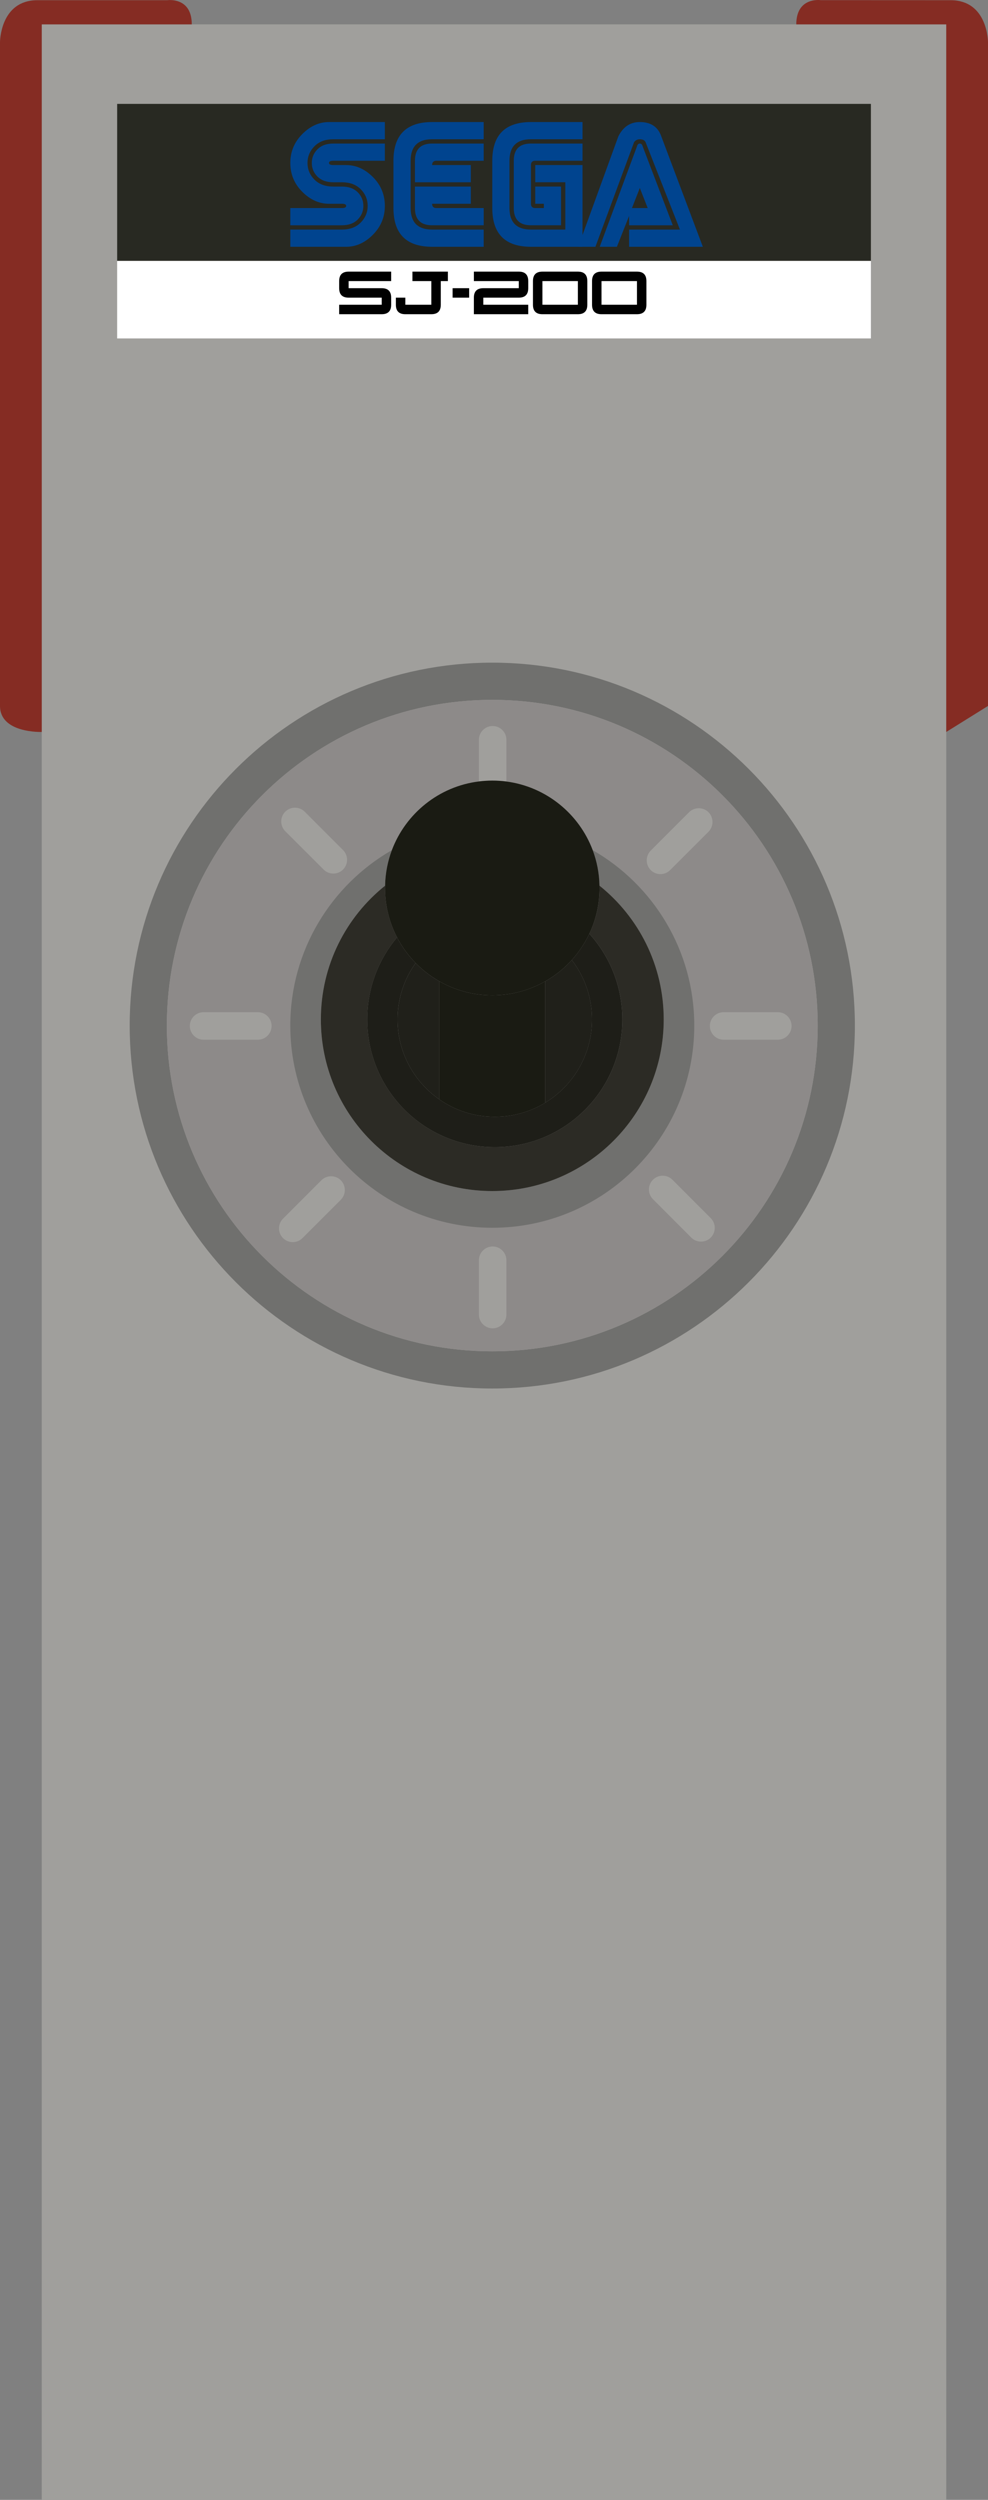 <svg enable-background="new 0 0 141.457 357.583" viewBox="0 0 141.457 357.583" xmlns="http://www.w3.org/2000/svg"><rect x="0" y="0" width="141.457" height="357.583" fill="#808080" stroke="none"/><path d="m5.976 3.486h129.504v354.097h-129.504z" fill="#a09f9c"/><path d="m27.458 3.486h-21.482v101.214s-5.976.219-5.976-3.719 0-94.94 0-94.94 0-6.011 5.355-6.011h18.603s3.5-.517 3.5 3.456z" fill="#852c23"/><path d="m141.457 6.041v94.94s-5.976 3.719-5.976 3.719v-101.214h-21.473c0-3.973 3.5-3.465 3.5-3.465s13.23.009 18.594.009c5.355 0 5.355 6.011 5.355 6.011z" fill="#852c23"/><path d="m16.774 14.861h107.917v22.462h-107.917z" fill="#282922"/><path d="m16.774 37.323h107.917v11.087h-107.917z" fill="#fff"/><path d="m48.56 41.223v-1.015c0-.902.451-1.354 1.354-1.354h6.091v1.354h-6.091v1.015h4.737c.902 0 1.354.451 1.354 1.354v1.015c0 .902-.451 1.354-1.354 1.354h-6.091v-1.354h6.091v-1.015h-4.737c-.903 0-1.354-.451-1.354-1.354z"/><path d="m59.05 40.208v-1.354h5.076v1.354h-1.016v3.384c0 .902-.451 1.354-1.354 1.354h-3.722c-.902 0-1.354-.451-1.354-1.354v-1.015h1.354v1.015h3.722v-3.384z"/><path d="m64.802 42.577v-1.354h2.369v1.354z"/><path d="m75.631 41.223c0 .902-.451 1.354-1.354 1.354h-5.076v1.015h6.429v1.354h-7.783v-2.369c0-.902.451-1.354 1.354-1.354h5.076v-1.015h-6.429v-1.354h6.429c.902 0 1.354.451 1.354 1.354z"/><path d="m84.09 43.592c0 .902-.451 1.354-1.354 1.354h-5.076c-.902 0-1.354-.451-1.354-1.354v-3.384c0-.902.451-1.354 1.354-1.354h5.076c.902 0 1.354.451 1.354 1.354zm-1.353 0v-3.384h-5.076v3.384z"/><path d="m92.55 43.592c0 .902-.451 1.354-1.354 1.354h-5.076c-.902 0-1.354-.451-1.354-1.354v-3.384c0-.902.451-1.354 1.354-1.354h5.076c.902 0 1.354.451 1.354 1.354zm-1.353 0v-3.384h-5.076v3.384z"/><path d="m70.483 94.786c-28.675 0-51.915 23.241-51.915 51.915 0 28.675 23.241 51.915 51.915 51.915 28.675 0 51.915-23.241 51.915-51.915.001-28.674-23.24-51.915-51.915-51.915zm0 98.511c-25.734 0-46.595-20.861-46.595-46.595 0-25.735 20.861-46.595 46.595-46.595 25.735 0 46.595 20.861 46.595 46.595s-20.86 46.595-46.595 46.595z" fill="#70706e"/><circle cx="70.483" cy="146.702" fill="#8d8a89" r="46.595"/><path d="m99.403 146.702c0 15.969-12.95 28.92-28.92 28.92s-28.92-12.95-28.92-28.92c0-10.737 5.854-20.108 14.543-25.096-.595 1.584-.936 3.29-.971 5.075v.009c-5.609 4.489-9.197 11.393-9.197 19.137 0 13.554 10.99 24.544 24.544 24.544s24.544-10.99 24.544-24.544c0-7.744-3.588-14.648-9.196-19.137v-.009c-.035-1.785-.376-3.491-.971-5.075 8.69 4.987 14.544 14.359 14.544 25.096z" fill="#70706e"/><path d="m95.028 145.826c0 13.554-10.99 24.544-24.544 24.544s-24.544-10.99-24.544-24.544c0-7.744 3.588-14.648 9.197-19.137-.009.105-.009.219-.009.324 0 2.546.621 4.953 1.724 7.07-2.669 3.176-4.27 7.272-4.27 11.743 0 10.089 8.173 18.262 18.262 18.262s18.262-8.173 18.262-18.262c0-4.716-1.785-9.022-4.725-12.259.936-1.995 1.461-4.209 1.461-6.554 0-.105 0-.219-.009-.324 5.607 4.49 9.195 11.393 9.195 19.137z" fill="#2c2b25"/><path d="m38.886 146.754c0 .543-.219 1.033-.577 1.391-.359.359-.849.578-1.391.578h-7.77c-1.085 0-1.969-.884-1.969-1.969 0-.543.219-1.033.577-1.391.359-.359.849-.577 1.391-.577h7.77c1.085-.001 1.969.883 1.969 1.968zm72.478-1.969h-7.761c-.543 0-1.033.219-1.391.577-.359.359-.577.849-.577 1.391 0 1.085.884 1.969 1.969 1.969h7.761c.543 0 1.033-.219 1.391-.578.359-.359.578-.849.578-1.391-.001-1.084-.884-1.968-1.97-1.968zm-39.437 34.091c-.359-.359-.849-.577-1.391-.577-1.085 0-1.969.884-1.969 1.969v7.77c0 .543.219 1.033.578 1.391.359.359.849.578 1.391.578 1.085 0 1.969-.893 1.969-1.969v-7.77c0-.543-.219-1.033-.578-1.392zm0-74.447c-.359-.359-.849-.578-1.391-.578-1.085 0-1.969.884-1.969 1.969v5.959c.63-.079 1.269-.122 1.916-.122.683 0 1.365.044 2.021.131v-5.968c.001-.542-.218-1.032-.577-1.391zm-23.127 64.402c-.77-.77-2.021-.77-2.791 0l-5.486 5.486c-.385.385-.577.892-.577 1.391 0 .508.192 1.006.577 1.391.761.77 2.021.77 2.783 0l5.495-5.486c.376-.385.569-.893.569-1.391-.001-.507-.194-1.015-.57-1.391zm52.642-52.65c-.77-.761-2.021-.761-2.783 0l-5.495 5.495c-.376.385-.569.884-.569 1.391s.192 1.006.569 1.391c.77.77 2.021.77 2.783 0l5.495-5.486c.376-.385.569-.893.569-1.391-.001-.508-.193-1.015-.569-1.4zm.315 58.058-5.486-5.486c-.385-.385-.893-.578-1.391-.578-.508 0-1.006.193-1.391.578-.77.761-.77 2.021 0 2.783l5.486 5.495c.385.385.893.569 1.391.569.508 0 1.015-.184 1.391-.569.77-.771.77-2.022 0-2.792zm-52.642-52.642-5.486-5.486c-.385-.385-.892-.577-1.4-.577-.499 0-1.006.192-1.391.577-.761.761-.761 2.013 0 2.783l5.495 5.486c.376.385.884.577 1.391.577.508 0 1.015-.192 1.391-.577.77-.762.77-2.013 0-2.783z" fill="#a09f9c"/><path d="m85.84 127.013c0 2.345-.525 4.559-1.461 6.554-.656 1.374-1.505 2.634-2.511 3.754-1.094 1.208-2.38 2.24-3.806 3.045-2.231 1.278-4.821 2.004-7.578 2.004-2.756 0-5.346-.726-7.578-2.004-1.251-.709-2.398-1.593-3.395-2.616-1.059-1.076-1.96-2.31-2.66-3.666-1.102-2.118-1.724-4.524-1.724-7.07 0-.105 0-.219.009-.324v-.009c.035-1.785.376-3.491.971-5.075 1.978-5.241 6.729-9.118 12.46-9.827.63-.079 1.269-.122 1.916-.122.683 0 1.365.044 2.021.131 5.688.753 10.395 4.611 12.355 9.818.595 1.584.936 3.29.971 5.075v.009c.01.105.01.218.01.323z" fill="#1a1b13"/><path d="m89.104 145.826c0 10.089-8.173 18.262-18.262 18.262s-18.262-8.173-18.262-18.262c0-4.471 1.601-8.567 4.27-11.743.7 1.356 1.601 2.59 2.66 3.666-1.636 2.275-2.59 5.058-2.59 8.077 0 4.743 2.371 8.925 5.985 11.437 2.249 1.566 4.979 2.485 7.936 2.485 2.643 0 5.119-.735 7.219-2.013 4.016-2.441 6.703-6.86 6.703-11.909 0-3.211-1.085-6.151-2.896-8.505 1.006-1.12 1.855-2.38 2.511-3.754 2.941 3.238 4.726 7.543 4.726 12.259z" fill="#1e1e18"/><path d="m78.061 140.366v17.369c-2.1 1.278-4.576 2.013-7.219 2.013-2.958 0-5.688-.919-7.936-2.485v-16.897c2.231 1.278 4.821 2.004 7.578 2.004 2.756 0 5.346-.726 7.577-2.004z" fill="#1a1b13"/><path d="m62.906 140.366v16.897c-3.614-2.511-5.985-6.694-5.985-11.437 0-3.019.954-5.801 2.59-8.077.997 1.025 2.143 1.909 3.395 2.617z" fill="#20201a"/><path d="m84.764 145.826c0 5.049-2.686 9.468-6.703 11.909v-17.369c1.426-.805 2.713-1.838 3.806-3.045 1.812 2.354 2.897 5.294 2.897 8.505z" fill="#20201a"/><g fill="#00448f"><path d="m41.566 23.303c0-1.6.571-2.974 1.712-4.122 1.142-1.148 2.417-1.723 3.825-1.723h7.998v2.461h-7.383c-1.135 0-2.034.335-2.697 1.005s-.995 1.463-.995 2.379c0 .93.332 1.726.995 2.389s1.562.995 2.697.995h1.231c.971 0 1.726.27 2.266.81s.81 1.193.81 1.959c0 .752-.27 1.401-.81 1.948s-1.295.82-2.266.82h-7.383v-2.461h7.383c.41 0 .615-.103.615-.308s-.205-.308-.615-.308h-1.846c-1.408 0-2.683-.571-3.825-1.712-1.141-1.141-1.712-2.519-1.712-4.132zm3.077 0c0-.752.27-1.401.81-1.948s1.295-.82 2.266-.82h7.383v2.461h-7.383c-.41 0-.615.103-.615.308s.205.308.615.308h1.846c1.408 0 2.683.571 3.825 1.712 1.142 1.142 1.712 2.519 1.712 4.132 0 1.6-.571 2.974-1.712 4.122-1.142 1.148-2.417 1.723-3.825 1.723h-7.998v-2.461h7.383c1.135 0 2.034-.335 2.697-1.005s.995-1.463.995-2.379c0-.93-.332-1.726-.995-2.389s-1.562-.995-2.697-.995h-1.231c-.971 0-1.726-.27-2.266-.81-.54-.541-.81-1.193-.81-1.959z"/><path d="m56.332 22.995c0-3.692 1.846-5.537 5.537-5.537h7.383v2.461h-7.382c-2.051 0-3.076 1.025-3.076 3.076v6.768c0 2.051 1.025 3.076 3.076 3.076h7.383v2.461h-7.383c-3.692 0-5.537-1.846-5.537-5.537v-6.768zm3.077 3.077v-3.076c0-1.641.82-2.461 2.461-2.461h7.383v2.461h-6.768c-.41 0-.615.205-.615.615h5.537v2.461zm0 .615h7.998v2.461h-5.537c0 .41.205.615.615.615h6.768v2.461h-7.383c-1.641 0-2.461-.82-2.461-2.461z"/><path d="m70.483 22.995c0-3.692 1.846-5.537 5.537-5.537h7.383v2.461h-7.383c-2.051 0-3.076 1.025-3.076 3.076v6.768c0 2.051 1.025 3.076 3.076 3.076h4.922v-6.768h-4.307v-2.461h6.768v11.69h-7.383c-3.692 0-5.537-1.846-5.537-5.537zm3.076 0c0-1.641.82-2.461 2.461-2.461h7.383v2.461h-6.768c-.41 0-.615.205-.615.615v5.537c0 .41.205.615.615.615h1.231v-.615h-1.231v-2.461h3.692v5.537h-4.307c-1.641 0-2.461-.82-2.461-2.461z"/><path d="m90.069 32.839h7.28l-4.922-12.51c-.137-.273-.41-.41-.82-.41-.342 0-.615.137-.82.41l-5.538 14.971h-2.461l5.742-15.791c.684-1.367 1.709-2.051 3.076-2.051 1.572 0 2.598.684 3.076 2.051l5.948 15.791h-10.561zm0-.615v-1.333l-1.744 4.409h-2.461l5.332-14.356c.068-.273.205-.41.41-.41s.342.137.41.41l4.307 11.28zm1.538-5.332-1.128 2.871h2.256z"/></g></svg>